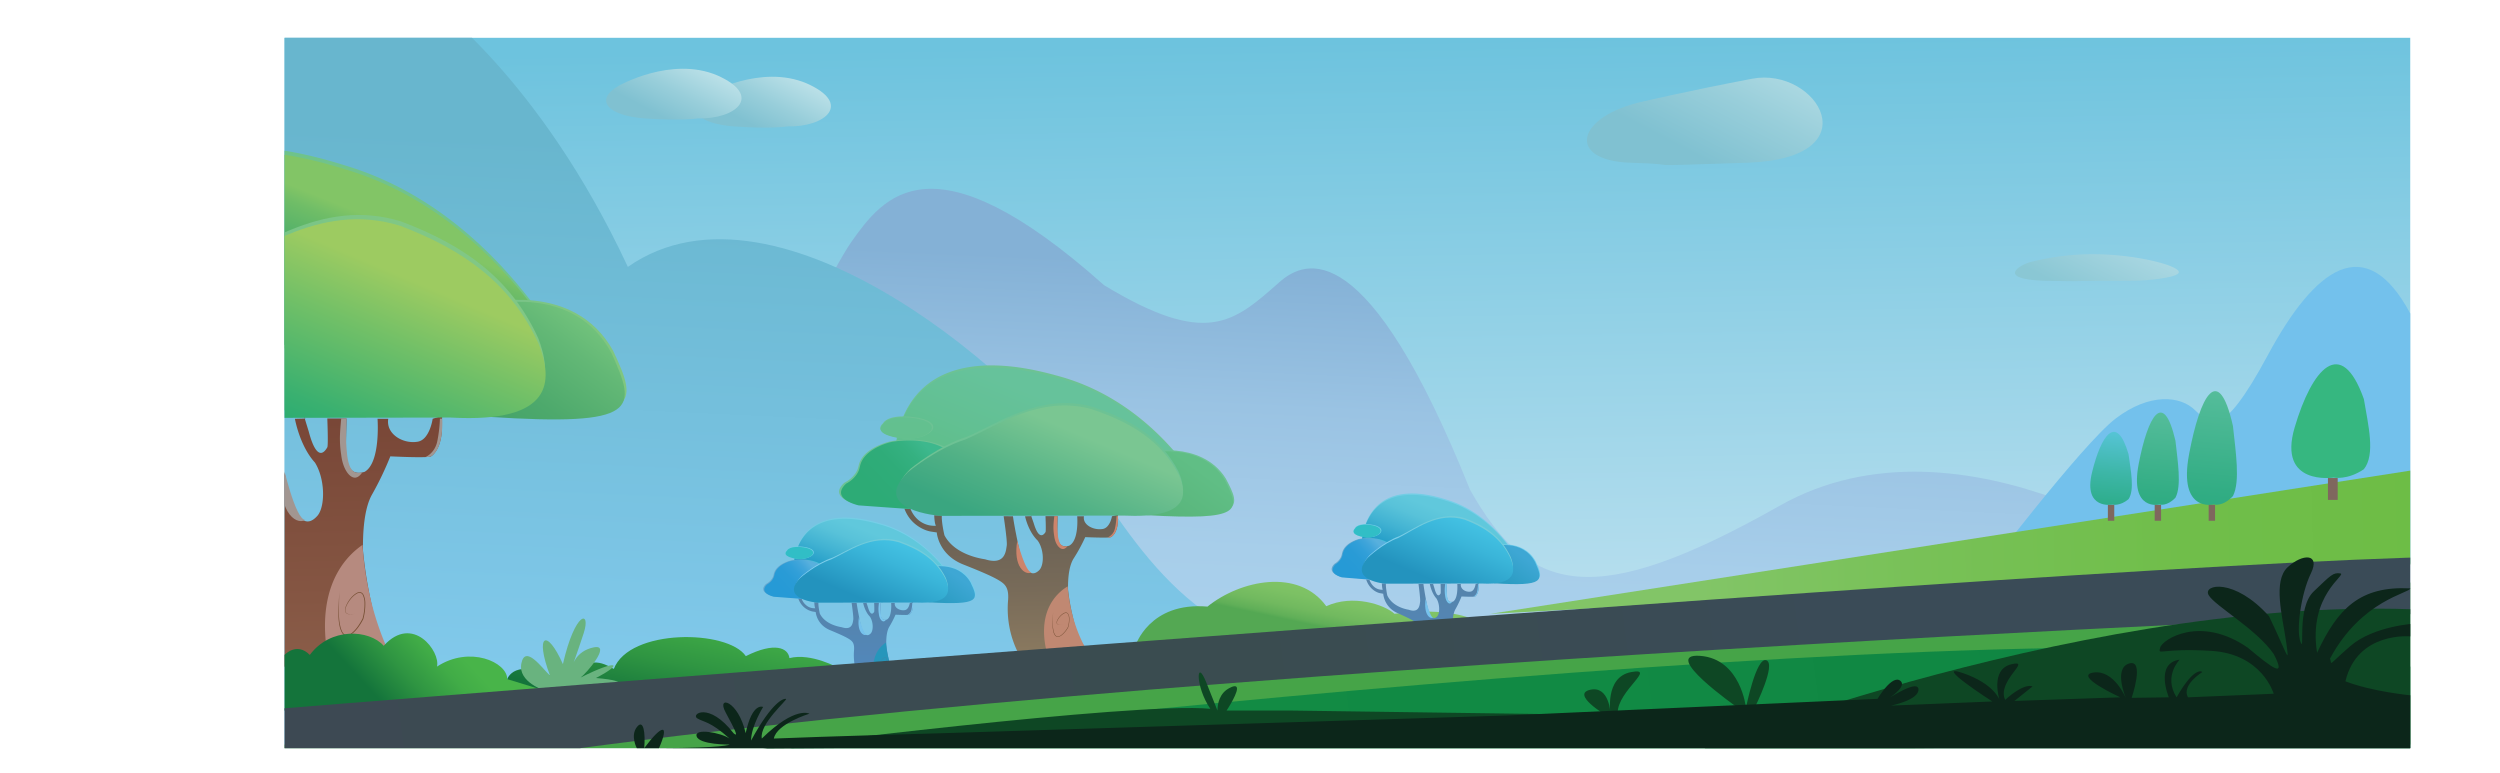 <svg id="Layer_1" data-name="Layer 1" xmlns="http://www.w3.org/2000/svg" xmlns:xlink="http://www.w3.org/1999/xlink" viewBox="0 0 3167.24 978.91"><defs><style>.cls-1{fill:none;}.cls-2{clip-path:url(#clip-path);}.cls-3{fill:url(#linear-gradient);}.cls-4{fill:url(#linear-gradient-2);}.cls-5{fill:#73c1ec;}.cls-6{fill:url(#linear-gradient-3);}.cls-7{fill:url(#linear-gradient-4);}.cls-8{fill:#c08872;}.cls-9{fill:#cd846b;}.cls-10{fill:#754e33;}.cls-11{fill:#6dc294;}.cls-12{fill:url(#linear-gradient-5);}.cls-13{fill:url(#linear-gradient-6);}.cls-14{fill:url(#linear-gradient-7);}.cls-15{fill:url(#linear-gradient-8);}.cls-16{fill:url(#linear-gradient-9);}.cls-17{fill:url(#linear-gradient-10);}.cls-18{fill:url(#linear-gradient-11);}.cls-19{fill:#b68a7f;}.cls-20{fill:#a29691;}.cls-21{fill:url(#linear-gradient-12);}.cls-22{fill:url(#linear-gradient-13);}.cls-23{fill:url(#linear-gradient-14);}.cls-24{fill:url(#linear-gradient-15);}.cls-25{fill:url(#linear-gradient-16);}.cls-26{fill:url(#linear-gradient-17);}.cls-27{fill:url(#linear-gradient-18);}.cls-28{fill:url(#linear-gradient-19);}.cls-29{fill:url(#linear-gradient-20);}.cls-30{fill:url(#linear-gradient-21);}.cls-31{fill:#2696bb;}.cls-32{fill:#76c2ec;}.cls-33{fill:#5d6e93;}.cls-34{fill:url(#linear-gradient-22);}.cls-35{fill:url(#linear-gradient-23);}.cls-36{fill:url(#linear-gradient-24);}.cls-37{fill:url(#linear-gradient-25);}.cls-38{fill:url(#linear-gradient-26);}.cls-39{fill:url(#linear-gradient-27);}.cls-40{fill:#71cde7;}.cls-41{fill:#31bec6;}.cls-42{fill:url(#linear-gradient-28);}.cls-43{fill:url(#linear-gradient-29);}.cls-44{fill:#7ac6ee;}.cls-45{fill:url(#linear-gradient-30);}.cls-46{fill:url(#linear-gradient-31);}.cls-47{fill:url(#linear-gradient-32);}.cls-48{fill:url(#linear-gradient-33);}.cls-49{fill:url(#linear-gradient-34);}.cls-50{fill:url(#linear-gradient-35);}.cls-51{fill:url(#linear-gradient-36);}.cls-52{fill:url(#linear-gradient-37);}.cls-53{fill:url(#linear-gradient-38);}.cls-54{fill:url(#linear-gradient-39);}.cls-55{fill:url(#linear-gradient-40);}.cls-56{fill:#46a448;}.cls-57{fill:#69b37f;}.cls-58{fill:url(#linear-gradient-41);}.cls-59{fill:url(#linear-gradient-42);}.cls-60{fill:#0e4724;}.cls-61{fill:#0c261a;}.cls-62{fill:#36b780;}.cls-63{fill:url(#linear-gradient-43);}.cls-64{fill:url(#linear-gradient-44);}.cls-65{fill:url(#linear-gradient-45);}.cls-66{fill:#7f675e;}.cls-67{fill:url(#linear-gradient-46);}.cls-68{fill:url(#linear-gradient-47);}.cls-69{fill:url(#linear-gradient-48);}.cls-70{fill:url(#linear-gradient-49);}</style><clipPath id="clip-path" transform="translate(360.52 47.86)"><rect class="cls-1" width="2693" height="900"/></clipPath><linearGradient id="linear-gradient" x1="1704.94" y1="1125" x2="1670.14" y2="-977.44" gradientUnits="userSpaceOnUse"><stop offset="0.03" stop-color="#cde5f0"/><stop offset="0.09" stop-color="#c9e5f2"/><stop offset="0.51" stop-color="#6dc3de"/></linearGradient><linearGradient id="linear-gradient-2" x1="1425.98" y1="849.93" x2="1481.47" y2="-348.05" gradientUnits="userSpaceOnUse"><stop offset="0.02" stop-color="#acd2ed"/><stop offset="0.16" stop-color="#a7ceea"/><stop offset="0.31" stop-color="#9ac3e3"/><stop offset="0.46" stop-color="#84b1d6"/></linearGradient><linearGradient id="linear-gradient-3" x1="682.69" y1="869.96" x2="755.73" y2="-706.91" gradientUnits="userSpaceOnUse"><stop offset="0.03" stop-color="#81c9eb"/><stop offset="0.46" stop-color="#68b6ce"/></linearGradient><linearGradient id="linear-gradient-4" x1="924.54" y1="804.48" x2="919.56" y2="549.21" gradientUnits="userSpaceOnUse"><stop offset="0" stop-color="#8f7d61"/><stop offset="0.41" stop-color="#786b59"/><stop offset="0.76" stop-color="#696054"/></linearGradient><linearGradient id="linear-gradient-5" x1="912.77" y1="634.09" x2="1054.54" y2="285.22" gradientUnits="userSpaceOnUse"><stop offset="0.22" stop-color="#60bf8d"/><stop offset="0.31" stop-color="#62c093"/><stop offset="0.49" stop-color="#66c29b"/></linearGradient><linearGradient id="linear-gradient-6" x1="1198.38" y1="488.67" x2="1061.4" y2="676.78" gradientUnits="userSpaceOnUse"><stop offset="0.3" stop-color="#60be85"/><stop offset="0.67" stop-color="#57b379"/></linearGradient><linearGradient id="linear-gradient-7" x1="729.65" y1="605.92" x2="829.49" y2="511.36" gradientUnits="userSpaceOnUse"><stop offset="0.23" stop-color="#2dab76"/><stop offset="0.54" stop-color="#2fac79"/><stop offset="0.74" stop-color="#35b181"/><stop offset="0.88" stop-color="#3db88d"/></linearGradient><linearGradient id="linear-gradient-8" x1="788.66" y1="548.47" x2="785.96" y2="409.82" gradientUnits="userSpaceOnUse"><stop offset="0.18" stop-color="#64c08d"/><stop offset="0.6" stop-color="#62c091"/></linearGradient><linearGradient id="linear-gradient-9" x1="925.42" y1="649.97" x2="1021.8" y2="422.62" gradientUnits="userSpaceOnUse"><stop offset="0.09" stop-color="#3aa680"/><stop offset="0.33" stop-color="#51b186"/><stop offset="0.68" stop-color="#7ac692"/></linearGradient><linearGradient id="linear-gradient-10" x1="1271.74" y1="846.76" x2="1361.28" y2="428.68" gradientUnits="userSpaceOnUse"><stop offset="0.25" stop-color="#54a853"/><stop offset="0.26" stop-color="#60af58"/><stop offset="0.29" stop-color="#71b95f"/><stop offset="0.33" stop-color="#7cc164"/><stop offset="0.38" stop-color="#83c567"/><stop offset="0.51" stop-color="#85c668"/></linearGradient><linearGradient id="linear-gradient-11" x1="-7.6" y1="839.23" x2="-16.55" y2="380.85" gradientUnits="userSpaceOnUse"><stop offset="0" stop-color="#8d614c"/><stop offset="0.28" stop-color="#855643"/><stop offset="0.77" stop-color="#794737"/></linearGradient><linearGradient id="linear-gradient-12" x1="-246.96" y1="266.52" x2="341.95" y2="266.52" gradientUnits="userSpaceOnUse"><stop offset="0.23" stop-color="#6ac188"/><stop offset="0.48" stop-color="#6fc38b"/><stop offset="0.52" stop-color="#71c38c"/></linearGradient><linearGradient id="linear-gradient-13" x1="-30.97" y1="515.63" x2="209.77" y2="-76.75" gradientUnits="userSpaceOnUse"><stop offset="0.21" stop-color="#1d9b6d"/><stop offset="0.26" stop-color="#229d6d"/><stop offset="0.32" stop-color="#32a46c"/><stop offset="0.39" stop-color="#4cae6a"/><stop offset="0.47" stop-color="#6fbd67"/><stop offset="0.5" stop-color="#82c566"/></linearGradient><linearGradient id="linear-gradient-14" x1="239.4" y1="405.27" x2="433.24" y2="405.27" gradientUnits="userSpaceOnUse"><stop offset="0.24" stop-color="#78c48a"/><stop offset="0.3" stop-color="#7ac488"/><stop offset="0.68" stop-color="#80c680"/></linearGradient><linearGradient id="linear-gradient-15" x1="432.09" y1="278.23" x2="199.04" y2="598.27" gradientUnits="userSpaceOnUse"><stop offset="0.25" stop-color="#70c17b"/><stop offset="0.34" stop-color="#63b876"/><stop offset="0.54" stop-color="#4da96c"/><stop offset="0.67" stop-color="#45a369"/></linearGradient><linearGradient id="linear-gradient-16" x1="-319.84" y1="474.87" x2="-155.1" y2="318.84" gradientUnits="userSpaceOnUse"><stop offset="0.24" stop-color="#41b071"/><stop offset="0.64" stop-color="#44b271"/><stop offset="0.88" stop-color="#4cb770"/></linearGradient><linearGradient id="linear-gradient-17" x1="-223.69" y1="378.65" x2="-228.56" y2="129.16" xlink:href="#linear-gradient-8"/><linearGradient id="linear-gradient-18" x1="-240.29" y1="348.38" x2="329.7" y2="348.38" gradientUnits="userSpaceOnUse"><stop offset="0.09" stop-color="#6fc288"/><stop offset="0.69" stop-color="#81c785"/></linearGradient><linearGradient id="linear-gradient-19" x1="-8.6" y1="549.29" x2="155.35" y2="162.54" gradientUnits="userSpaceOnUse"><stop offset="0.09" stop-color="#22aa73"/><stop offset="0.23" stop-color="#39b070"/><stop offset="0.5" stop-color="#72c067"/><stop offset="0.69" stop-color="#9dcb61"/></linearGradient><linearGradient id="linear-gradient-20" x1="463.97" y1="943.36" x2="564.54" y2="454.73" gradientUnits="userSpaceOnUse"><stop offset="0.19" stop-color="#14743b"/><stop offset="0.31" stop-color="#2f9542"/><stop offset="0.42" stop-color="#41ac47"/><stop offset="0.49" stop-color="#48b449"/></linearGradient><linearGradient id="linear-gradient-21" x1="1443.97" y1="810.51" x2="1441" y2="658.03" gradientUnits="userSpaceOnUse"><stop offset="0" stop-color="#5089c2"/><stop offset="0.23" stop-color="#5287ba"/><stop offset="0.76" stop-color="#5584ab"/></linearGradient><linearGradient id="linear-gradient-22" x1="1364.34" y1="619.99" x2="1560.26" y2="619.99" gradientUnits="userSpaceOnUse"><stop offset="0.18" stop-color="#72cde3"/><stop offset="0.7" stop-color="#76cfe9"/></linearGradient><linearGradient id="linear-gradient-23" x1="1436.2" y1="702.86" x2="1516.28" y2="505.8" gradientUnits="userSpaceOnUse"><stop offset="0.19" stop-color="#229cc7"/><stop offset="0.31" stop-color="#41b2d2"/><stop offset="0.42" stop-color="#58c2d9"/><stop offset="0.5" stop-color="#60c8dc"/></linearGradient><linearGradient id="linear-gradient-24" x1="1526.14" y1="666.15" x2="1590.63" y2="666.15" gradientUnits="userSpaceOnUse"><stop offset="0.22" stop-color="#75cde9"/><stop offset="0.73" stop-color="#6dcdec"/></linearGradient><linearGradient id="linear-gradient-25" x1="1590.24" y1="623.89" x2="1512.72" y2="730.36" gradientUnits="userSpaceOnUse"><stop offset="0.3" stop-color="#3ea7d4"/><stop offset="0.67" stop-color="#2699be"/></linearGradient><linearGradient id="linear-gradient-26" x1="1326.57" y1="659.63" x2="1402.86" y2="659.63" gradientUnits="userSpaceOnUse"><stop offset="0.27" stop-color="#64a7cf"/><stop offset="0.52" stop-color="#61a9d0"/><stop offset="0.68" stop-color="#59b0d3"/><stop offset="0.82" stop-color="#4abcd8"/><stop offset="0.83" stop-color="#48bed9"/></linearGradient><linearGradient id="linear-gradient-27" x1="1340.1" y1="689.3" x2="1394.91" y2="637.4" gradientUnits="userSpaceOnUse"><stop offset="0.23" stop-color="#269ad6"/><stop offset="0.47" stop-color="#299bd6"/><stop offset="0.62" stop-color="#319fd8"/><stop offset="0.75" stop-color="#40a5da"/><stop offset="0.87" stop-color="#55afdd"/><stop offset="0.88" stop-color="#58b0dd"/></linearGradient><linearGradient id="linear-gradient-28" x1="1366.57" y1="647.22" x2="1556.18" y2="647.22" gradientUnits="userSpaceOnUse"><stop offset="0.11" stop-color="#82cff2"/><stop offset="0.2" stop-color="#7cceea"/><stop offset="0.44" stop-color="#6fcbdb"/><stop offset="0.68" stop-color="#72ccdb"/></linearGradient><linearGradient id="linear-gradient-29" x1="1443.64" y1="714.06" x2="1546.43" y2="471.58" gradientUnits="userSpaceOnUse"><stop offset="0.11" stop-color="#2393be"/><stop offset="0.33" stop-color="#3ab5d9"/><stop offset="0.46" stop-color="#45c4e5"/><stop offset="0.53" stop-color="#53c5ce"/><stop offset="0.68" stop-color="#78c695"/><stop offset="0.68" stop-color="#7ac692"/></linearGradient><linearGradient id="linear-gradient-30" x1="725.84" y1="828.07" x2="723.03" y2="683.81" xlink:href="#linear-gradient-21"/><linearGradient id="linear-gradient-31" x1="644.91" y1="648.03" x2="844.45" y2="648.03" xlink:href="#linear-gradient-22"/><linearGradient id="linear-gradient-32" x1="718.9" y1="729.43" x2="797.16" y2="536.86" xlink:href="#linear-gradient-23"/><linearGradient id="linear-gradient-33" x1="809.71" y1="691.62" x2="875.38" y2="691.62" xlink:href="#linear-gradient-24"/><linearGradient id="linear-gradient-34" x1="873.68" y1="650.42" x2="798.01" y2="754.35" xlink:href="#linear-gradient-25"/><linearGradient id="linear-gradient-35" x1="606.44" y1="685.47" x2="684.14" y2="685.47" xlink:href="#linear-gradient-26"/><linearGradient id="linear-gradient-36" x1="620.71" y1="714.82" x2="675.2" y2="663.21" xlink:href="#linear-gradient-27"/><linearGradient id="linear-gradient-37" x1="647.17" y1="673.75" x2="840.3" y2="673.75" xlink:href="#linear-gradient-28"/><linearGradient id="linear-gradient-38" x1="726" y1="739.09" x2="826.33" y2="502.41" xlink:href="#linear-gradient-29"/><linearGradient id="linear-gradient-39" x1="78.92" y1="888.59" x2="326.07" y2="659.55" gradientUnits="userSpaceOnUse"><stop offset="0.19" stop-color="#14743b"/><stop offset="0.33" stop-color="#2f9542"/><stop offset="0.45" stop-color="#41ac47"/><stop offset="0.53" stop-color="#48b449"/></linearGradient><linearGradient id="linear-gradient-40" x1="3126.47" y1="669.61" x2="1252.73" y2="716.91" gradientUnits="userSpaceOnUse"><stop offset="0.02" stop-color="#6dbd45"/><stop offset="0.19" stop-color="#70be4a"/><stop offset="0.37" stop-color="#78c157"/><stop offset="0.52" stop-color="#82c567"/></linearGradient><linearGradient id="linear-gradient-41" x1="-161.07" y1="990.19" x2="2531.88" y2="631.57" gradientUnits="userSpaceOnUse"><stop offset="0" stop-color="#cde5f0"/><stop offset="0" stop-color="#c6e4f1"/><stop offset="0.01" stop-color="#b7d4e0"/><stop offset="0.02" stop-color="#92a9b4"/><stop offset="0.04" stop-color="#55646f"/><stop offset="0.04" stop-color="#3d4953"/><stop offset="0.51" stop-color="#3a4c50"/><stop offset="0.79" stop-color="#3a4b57"/></linearGradient><linearGradient id="linear-gradient-42" x1="538.06" y1="1057.21" x2="2689.54" y2="770.7" gradientUnits="userSpaceOnUse"><stop offset="0" stop-color="#cde5f0"/><stop offset="0" stop-color="#c6e4f1"/><stop offset="0" stop-color="#b5dce1"/><stop offset="0" stop-color="#89c6b7"/><stop offset="0" stop-color="#43a474"/><stop offset="0" stop-color="#138c45"/><stop offset="0.51" stop-color="#118a44"/><stop offset="0.8" stop-color="#108743"/></linearGradient><linearGradient id="linear-gradient-43" x1="2434.5" y1="634.48" x2="2462.08" y2="324.84" gradientUnits="userSpaceOnUse"><stop offset="0" stop-color="#cde5f0"/><stop offset="0" stop-color="#c6e4f1"/><stop offset="0" stop-color="#b7d4e0"/><stop offset="0" stop-color="#92a9b4"/><stop offset="0" stop-color="#55656f"/><stop offset="0" stop-color="#3d4a53"/><stop offset="0" stop-color="#39595a"/><stop offset="0" stop-color="#30806b"/><stop offset="0" stop-color="#26a87c"/><stop offset="0.2" stop-color="#32ad84"/><stop offset="0.56" stop-color="#51bb98"/><stop offset="0.68" stop-color="#5dc0a0"/><stop offset="0.78" stop-color="#5cbe9f"/><stop offset="0.82" stop-color="#5ab79b"/><stop offset="0.85" stop-color="#57ac93"/><stop offset="0.87" stop-color="#529b89"/><stop offset="0.88" stop-color="#4b857b"/><stop offset="0.9" stop-color="#436a6a"/><stop offset="0.91" stop-color="#3a4b57"/></linearGradient><linearGradient id="linear-gradient-44" x1="2367.38" y1="626.47" x2="2389.77" y2="375.03" xlink:href="#linear-gradient-43"/><linearGradient id="linear-gradient-45" x1="2309.28" y1="619.37" x2="2327.03" y2="420.13" gradientUnits="userSpaceOnUse"><stop offset="0" stop-color="#cde5f0"/><stop offset="0" stop-color="#c6e4f1"/><stop offset="0" stop-color="#b7d4e0"/><stop offset="0" stop-color="#92a9b4"/><stop offset="0" stop-color="#55656f"/><stop offset="0" stop-color="#3d4a53"/><stop offset="0" stop-color="#39595a"/><stop offset="0" stop-color="#30806b"/><stop offset="0" stop-color="#26a87c"/><stop offset="0.12" stop-color="#2cac88"/><stop offset="0.34" stop-color="#3db6a7"/><stop offset="0.62" stop-color="#58c5d9"/><stop offset="0.67" stop-color="#5dc8e1"/><stop offset="0.77" stop-color="#5dc6df"/><stop offset="0.81" stop-color="#5bc0d8"/><stop offset="0.84" stop-color="#58b5cd"/><stop offset="0.86" stop-color="#54a6bc"/><stop offset="0.88" stop-color="#4e92a6"/><stop offset="0.89" stop-color="#477a8a"/><stop offset="0.91" stop-color="#3f5d6b"/><stop offset="0.91" stop-color="#3a4b57"/></linearGradient><linearGradient id="linear-gradient-46" x1="587.41" y1="124.65" x2="686.17" y2="-63.43" gradientUnits="userSpaceOnUse"><stop offset="0.07" stop-color="#80c1d1"/><stop offset="0.24" stop-color="#98ceda"/><stop offset="0.54" stop-color="#cbe9ee"/></linearGradient><linearGradient id="linear-gradient-47" x1="474.16" y1="114.5" x2="572.92" y2="-73.58" xlink:href="#linear-gradient-46"/><linearGradient id="linear-gradient-48" x1="1768.93" y1="178.03" x2="1999.83" y2="-261.68" xlink:href="#linear-gradient-46"/><linearGradient id="linear-gradient-49" x1="2277.89" y1="331.63" x2="2385.37" y2="126.94" gradientUnits="userSpaceOnUse"><stop offset="0.01" stop-color="#8ac7d4"/><stop offset="0.7" stop-color="#c3e4ed"/><stop offset="0.87" stop-color="#d1ecf4"/></linearGradient></defs><g class="cls-2"><rect class="cls-3" x="323.59" width="2741.65" height="978.91"/><path class="cls-4" d="M441.73,804.34S676.94,316.88,717.84,258.93s102.27-139.76,320.43,54.54c129.53,78.41,163.62,47.73,221.57-3.41,34.09-30.67,112.49-60.39,242,262.48,75,133,156.8,153.4,392,20.46s526.54,82.66,526.54,82.66Z" transform="translate(360.52 47.86)"/><path class="cls-5" d="M2147.84,685S2277.37,514.59,2320,482.21s81.81-29,100.56-10.23c18.75,17,32.38,40.91,92-69.88S2636.51,243.59,2693,349.27v317Z" transform="translate(360.52 47.86)"/><path class="cls-6" d="M182.66-47.86S322.42,48.89,434.91,290.26C625.8,156.67,949.64,439.6,1024.63,562.32c78.41,119.3,167,245.43,385.2,218.16L0,895.42V0Z" transform="translate(360.52 47.86)"/><path class="cls-7" d="M1022.92,788.27c.22-.56-1.53-1.46-3-3.59a13.27,13.27,0,0,1-2-4.87c-1.31-5.12-6.4-11.32-8.08-13.6-5.33-7.27-7.85-18.17-12-36.25a267.94,267.94,0,0,1-5.26-31.08c-.31-18,2.17-31.63,7.27-39.47a214,214,0,0,0,14.56-26.78s30,1.37,32.53,0,9.84-7.83,8.56-24.56l.43-4-7.71,2.16s-2.37,15-12.23,16.16c-11.77,1.63-25.22-5.6-23.25-16.16h-8.55s2.63,30.8-10.31,37.31c-9.64,2.56-15.34-1.49-14.91-19.52l.44-18L964,606s.88,19.17,0,20.33-7.67,13-14.91-11.39c-6.14-17.2-2.63-8.91-2.63-8.91l-8.33.19s3.72,18.95,16,30.8c8.12,11.39,8.34,30.45,2.2,37.2-6.58,6.74-17.76,10.46-26.32-29.53-5.7-26.49-7.23-38.47-7.23-38.47L911,606.08s4.82,31.63,3.94,37.21c-1.09,6.28-1.53,25.57-27.41,17.43-13.43-2-40.33-9.08-51.53-30.45-4.17-18.13-3.29-25.1-3.29-25.1l-9.64-.25s.21,10.48,2.19,13.27A31,31,0,0,1,808,614.4c-9.93-5.49-13.94-14.79-15-17.55l-7.73-.32a46.09,46.09,0,0,0,7.8,13.68c7.63,9.15,18.24,14.2,26,15.41,1.55.25,7.69,1.07,7.66,1.33,0,.07-.43.07-.43.07s2,27.43,32.89,40c27.63,10.92,39.69,16.5,46.71,20.92s11.84,9.06,10.75,24.17a125.41,125.41,0,0,0,2,36.15,122.28,122.28,0,0,0,15.13,38.93c23.74.79,39,.87,48.77.77,19.6-.19,30.77-1.21,36.64.23C1019.18,788.18,1022.63,789,1022.92,788.27Z" transform="translate(360.52 47.86)"/><path class="cls-8" d="M992.11,695a60.73,60.73,0,0,0-18.61,17.44c-21,30.44-6.71,70.46-5.09,74.81l55.41,1.06a179.5,179.5,0,0,1-10.66-17.83C998.61,742.52,993.66,715.26,992.11,695Z" transform="translate(360.52 47.86)"/><path class="cls-9" d="M928.24,637.37s10.27,40.3,18.32,40C938.23,681.5,922.69,670.32,928.24,637.37Z" transform="translate(360.52 47.86)"/><path class="cls-10" d="M985.7,743.44a16.3,16.3,0,0,1-3,.37,6.88,6.88,0,0,1-2.94-.46,2.74,2.74,0,0,1-1.19-.94,2.54,2.54,0,0,1-.45-1.46,6.83,6.83,0,0,1,.71-2.92,21,21,0,0,1,3.28-5,18.76,18.76,0,0,1,4.57-3.89,7,7,0,0,1,2.9-1,3.46,3.46,0,0,1,1.58.25,5,5,0,0,1,.7.42,6,6,0,0,1,.57.56,7.13,7.13,0,0,1,1.34,2.77,14.48,14.48,0,0,1,.5,3,35,35,0,0,1-1.5,11.86v0l0,0a33.32,33.32,0,0,1-8.32,10,11.89,11.89,0,0,1-2.9,1.61,5.09,5.09,0,0,1-3.36.16,5.24,5.24,0,0,1-2.54-2.21,12.29,12.29,0,0,1-1.37-3A37.7,37.7,0,0,1,973,740.7l.59-12.93-.25,12.94a37.49,37.49,0,0,0,1.49,12.71,12.83,12.83,0,0,0,1.34,2.85,4.61,4.61,0,0,0,2.25,2,4.49,4.49,0,0,0,3-.18,10.87,10.87,0,0,0,2.73-1.54,33.17,33.17,0,0,0,8.11-9.8l0,.07a34.32,34.32,0,0,0,1.54-11.63,14.57,14.57,0,0,0-.47-2.87,6.8,6.8,0,0,0-1.21-2.56,2.72,2.72,0,0,0-2.38-1.05,6.53,6.53,0,0,0-2.69.89,18.23,18.23,0,0,0-4.5,3.72,21.8,21.8,0,0,0-3.31,4.87,6.71,6.71,0,0,0-.75,2.79,2.38,2.38,0,0,0,1.46,2.26,7,7,0,0,0,2.88.52A16.4,16.4,0,0,0,985.7,743.44Z" transform="translate(360.52 47.86)"/><path class="cls-11" d="M774.13,516.29c2.38-17.38,8.66-43.63,27.55-65.06,51-57.92,148.74-31,180-22.32,77.17,21.36,127.19,72.55,151.69,102.35l12.15,9.56a1001.64,1001.64,0,0,1-193.92,16.33,1002.4,1002.4,0,0,1-168.75-16.61Z" transform="translate(360.52 47.86)"/><path class="cls-12" d="M774.81,515.32c2.37-16.73,8.58-42,27.27-62.63,50.49-55.76,147.18-29.81,178.11-21.49,76.36,20.56,125.85,69.85,150.1,98.53l12,9.21a1019.27,1019.27,0,0,1-191.89,15.72,1018.57,1018.57,0,0,1-167-16Z" transform="translate(360.52 47.86)"/><path class="cls-11" d="M1090.31,525s70.66-16.23,102,33.2c20.4,38.37,24,50.81-102,43.85C1069,540.67,1090.31,525,1090.31,525Z" transform="translate(360.52 47.86)"/><path class="cls-13" d="M1092.14,526.48s68.63-16.5,99.06,33.75c19.81,39,23.35,51.65-99.06,44.57C1071.45,542.36,1092.14,526.48,1092.14,526.48Z" transform="translate(360.52 47.86)"/><path class="cls-11" d="M789.57,595.5c-2.13,0-63.9-4.34-63.9-4.34s-38.35-8-16.34-27.54a36.68,36.68,0,0,0,13.92-11.87c4.39-6.41,3.21-9.55,6-15.45,8.86-18.68,38.58-25,38.58-25h0s40.3-8.24,70.29,7.94c3.34,1.8,5,2.78,6.26,4.46,13.87,18.31-29.26,71.85-29.26,71.85Z" transform="translate(360.52 47.86)"/><path class="cls-14" d="M789.05,596.76c-2.06,0-61.72-4.36-61.72-4.36s-37-8-15.78-27.63A35.76,35.76,0,0,0,725,552.87c4.23-6.43,3.1-9.58,5.8-15.5,8.56-18.74,37.26-25.12,37.26-25.12h0S807,504,836,520.21c3.23,1.81,4.82,2.79,6,4.47,13.4,18.37-28.26,72.08-28.26,72.08Z" transform="translate(360.52 47.86)"/><path class="cls-11" d="M758.23,488.36s5.84-13.67,46-6.72c37.23,8.49,8.76,30.1-23,25.47S752.92,493.12,758.23,488.36Z" transform="translate(360.52 47.86)"/><path class="cls-15" d="M758.45,489.25S764.11,476,803,482.71c36.08,8.25,8.49,29.25-22.29,24.75S753.31,493.87,758.45,489.25Z" transform="translate(360.52 47.86)"/><path class="cls-11" d="M792.87,546.08s35.16-29.29,72-40.77c40.26-17.23,93.56-55.7,158.2-37.9,49.9,16.65,87.32,39.62,109.43,82.11,10.78,24.69,12.48,54.55-69.74,50.53l-229.07.37S744.11,593.74,792.87,546.08Z" transform="translate(360.52 47.86)"/><path class="cls-16" d="M789.52,550.47S825.08,520.7,862.36,509c40.73-17.51,94.65-56.62,160-38.52,50.47,16.92,88.33,40.27,110.7,83.47,10.9,25.1,12.62,55.46-70.55,51.37l-231.74.37S740.19,598.92,789.52,550.47Z" transform="translate(360.52 47.86)"/><path class="cls-9" d="M1055.88,606.67s1.1,17.38-6.61,24.13c-2.3,2.36-4.13,2.3-6.87,2.36a16,16,0,0,0,9.58-11.51,87.21,87.21,0,0,0,2-15.53h1.9Z" transform="translate(360.52 47.86)"/><path class="cls-9" d="M979.36,606c-.3,3-.45,13.64-.33,15.7.53,9,1.13,19.32,6.66,22a7.15,7.15,0,0,0,4.15.55l2.1-.24c-2.58,3.36-4.88,3.65-5.62,3.69-4.57.22-9.93-6.07-11.23-16.21a65,65,0,0,1-.92-14.57c.21-4.05,1-10.9,1-10.9h4.22Z" transform="translate(360.52 47.86)"/><path class="cls-17" d="M1077.94,770.28s17.61-56,91.28-49.64c41.63-33.63,115.29-49.06,150.52-.51,33.63-15.5,73.66-2,86.47,9.65,67.26-9.14,99.28,6.87,99.28,6.87Z" transform="translate(360.52 47.86)"/><path class="cls-18" d="M147.55,810.54c.35-1-2.42-2.62-4.79-6.47a26,26,0,0,1-3.18-8.76c-2.09-9.22-10.16-20.38-12.82-24.5-8.45-13.08-12.44-32.71-19.06-65.28a543.18,543.18,0,0,1-8.34-55.95c-.48-32.48,3.44-57,11.54-71.09A405.92,405.92,0,0,0,134,530.28s47.51,2.45,51.58,0,15.61-14.11,13.58-44.23l.68-7.24-12.22,3.88s-3.76,27-19.41,29.11c-18.66,2.93-40-10.08-36.85-29.11H117.77s4.18,55.48-16.34,67.2c-15.3,4.6-24.34-2.68-23.64-35.16l.69-32.48-24.34,0s1.39,34.53,0,36.62S42,542.35,30.5,498.4c-9.74-31-4.18-16-4.18-16l-13.21.34S19,516.82,38.49,538.17c12.87,20.51,13.22,54.83,3.48,67C31.54,617.28,13.8,624,.24,552c-9-47.72-11.47-69.29-11.47-69.29L-30,482.45s7.65,57,6.26,67c-1.74,11.3-2.43,46-43.46,31.39-21.3-3.56-64-16.36-81.72-54.83-6.61-32.65-5.22-45.21-5.22-45.21l-15.29-.45s.34,18.87,3.47,23.89a44.23,44.23,0,0,1-27.29-6.81c-15.75-9.89-22.11-26.63-23.82-31.6l-12.27-.58A85.93,85.93,0,0,0-217,489.89c12.09,16.48,28.92,25.57,41.27,27.77,2.46.43,12.19,1.92,12.15,2.38,0,.13-.68.13-.68.13s3.13,49.39,52.16,72c43.81,19.68,62.94,29.72,74.06,37.68s18.78,16.32,17,43.53a255.88,255.88,0,0,0,3.13,65.09,238.87,238.87,0,0,0,24,70.11C43.8,810,68,810.12,83.49,810c31.09-.34,48.79-2.18,58.09.42C141.63,810.38,147.09,811.9,147.55,810.54Z" transform="translate(360.52 47.86)"/><path class="cls-19" d="M98.7,642.5a102.35,102.35,0,0,0-29.52,31.4C35.9,728.71,58.54,800.79,61.12,808.62L149,810.53a335.17,335.17,0,0,1-16.9-32.12C109,728.16,101.16,679.07,98.7,642.5Z" transform="translate(360.52 47.86)"/><path class="cls-20" d="M-2.58,538.8s16.28,72.58,29.05,72.05C13.26,618.27-11.38,598.14-2.58,538.8Z" transform="translate(360.52 47.86)"/><path class="cls-10" d="M88.53,729.81a21.69,21.69,0,0,1-5.07.66,8.63,8.63,0,0,1-4.95-1.23,5,5,0,0,1-1.92-4.65,16.2,16.2,0,0,1,1.31-5,37.83,37.83,0,0,1,5.24-8.85,29.62,29.62,0,0,1,7.56-7,8.51,8.51,0,0,1,5.13-1.42,4.72,4.72,0,0,1,1.36.4,9.19,9.19,0,0,1,1.18.77c.3.34.65.65.92,1s.51.74.72,1.14a24.87,24.87,0,0,1,2.26,10.13,72.4,72.4,0,0,1-2.42,20.41l0,.06,0,0A75.84,75.84,0,0,1,94,746a43.91,43.91,0,0,1-7.65,8.47,16.66,16.66,0,0,1-5,2.92,7.65,7.65,0,0,1-3,.42,5.7,5.7,0,0,1-2.87-1,11.57,11.57,0,0,1-3.56-4.64A29.88,29.88,0,0,1,70,746.75a65.94,65.94,0,0,1-1.63-11.24,99.61,99.61,0,0,1-.06-11.33l.94-22.58-.35,22.6a95.93,95.93,0,0,0,.22,11.25,64.17,64.17,0,0,0,1.77,11.07,30.73,30.73,0,0,0,1.85,5.24A10.59,10.59,0,0,0,76,756a4.67,4.67,0,0,0,2.38.85,6.93,6.93,0,0,0,2.57-.39,15.4,15.4,0,0,0,4.68-2.77,42.48,42.48,0,0,0,7.41-8.29,81.75,81.75,0,0,0,5.75-9.62l0,.12a71.13,71.13,0,0,0,2.48-20.09,24,24,0,0,0-2.09-9.71,4.85,4.85,0,0,0-3.45-2.87,7.62,7.62,0,0,0-4.57,1.23,29.07,29.07,0,0,0-7.45,6.73,39.17,39.17,0,0,0-5.3,8.63,16.09,16.09,0,0,0-1.4,4.81A4.67,4.67,0,0,0,78.66,729a8.42,8.42,0,0,0,4.8,1.32A21.68,21.68,0,0,0,88.53,729.81Z" transform="translate(360.52 47.86)"/><path class="cls-21" d="M-247,320.77c3.78-31.3,13.73-78.56,43.68-117.16,80.91-104.29,235.86-55.76,285.43-40.18,122.37,38.45,201.68,130.64,240.53,184.3L342,365A1404.9,1404.9,0,0,1,34.44,394.36a1407.28,1407.28,0,0,1-267.59-29.91Z" transform="translate(360.52 47.86)"/><path class="cls-22" d="M-245.88,319c3.75-30.14,13.6-75.63,43.24-112.79,80.06-100.4,233.38-53.68,282.43-38.69,121.09,37,199.57,125.77,238,177.43l19.06,16.57A1427.5,1427.5,0,0,1,32.59,389.86,1428.72,1428.72,0,0,1-232.2,361.07Z" transform="translate(360.52 47.86)"/><path class="cls-23" d="M254.42,336.53s112-29.23,161.71,59.79c32.35,69.09,38.12,91.5-161.71,79C220.63,364.67,254.42,336.53,254.42,336.53Z" transform="translate(360.52 47.86)"/><path class="cls-24" d="M257.32,339.12S366.15,309.41,414.4,399.9c31.41,70.23,37,93-157.08,80.26C224.51,367.72,257.32,339.12,257.32,339.12Z" transform="translate(360.52 47.86)"/><path class="cls-11" d="M-222.48,463.42c-3.38,0-101.33-7.83-101.33-7.83s-60.8-14.36-25.9-49.59a60.68,60.68,0,0,0,22.07-21.37c6.95-11.54,5.09-17.2,9.53-27.82,14.05-33.65,61.17-45.1,61.17-45.11h0S-193,296.86-145.48,326c5.31,3.25,7.92,5,9.94,8,22,33-46.41,129.4-46.41,129.4Z" transform="translate(360.52 47.86)"/><path class="cls-25" d="M-223.3,465.68c-3.27,0-97.88-7.86-97.88-7.86s-58.72-14.4-25-49.74a59.6,59.6,0,0,0,21.31-21.43c6.72-11.58,4.92-17.25,9.21-27.91,13.57-33.75,59.09-45.24,59.09-45.24h0s61.72-14.9,107.66,14.33c5.12,3.26,7.64,5,9.59,8.05,21.24,33.08-44.82,129.8-44.82,129.8Z" transform="translate(360.52 47.86)"/><path class="cls-11" d="M-272.18,270.48s9.26-24.62,72.94-12.11c59,15.29,13.89,54.2-36.47,45.86S-280.6,279-272.18,270.48Z" transform="translate(360.52 47.86)"/><path class="cls-26" d="M-271.82,272.08s9-23.92,70.68-11.77c57.22,14.86,13.47,52.67-35.34,44.57S-280,280.4-271.82,272.08Z" transform="translate(360.52 47.86)"/><path class="cls-27" d="M-217.24,374.41S-161.5,321.68-103,301c63.84-31,148.36-100.3,250.86-68.24,79.12,30,138.46,71.34,173.53,147.86,17.08,44.46,19.78,98.23-110.59,91l-363.25.66S-294.57,460.24-217.24,374.41Z" transform="translate(360.52 47.86)"/><path class="cls-28" d="M-222.56,382.32s56.39-53.61,115.51-74.63c64.58-31.54,150.08-102,253.77-69.38,80.05,30.48,140.08,72.53,175.55,150.32,17.28,45.2,20,99.86-111.88,92.5l-367.46.67S-300.79,469.57-222.56,382.32Z" transform="translate(360.52 47.86)"/><path class="cls-20" d="M199.82,483.52s1.74,31.3-10.49,43.46c-3.65,4.25-6.54,4.14-10.89,4.25,0,0,12.16-4.78,15.19-20.72a178.19,178.19,0,0,0,3.18-28h3Z" transform="translate(360.52 47.86)"/><path class="cls-20" d="M78.48,482.25c-.48,5.48-.72,24.56-.53,28.27.84,16.27,1.8,34.8,10.57,39.58a10.26,10.26,0,0,0,6.58,1l3.32-.45c-4.08,6.07-7.73,6.58-8.91,6.65-7.25.4-15.73-10.93-17.8-29.19a132.89,132.89,0,0,1-1.46-26.24c.33-7.29,1.54-19.62,1.54-19.62h6.69Z" transform="translate(360.52 47.86)"/><path class="cls-29" d="M282.12,812.53s9.21-29.15,62.91,0c41.43-24.55,49.1-25.91,72.11-12.95,19.95-51.49,144.22-50,167.24-16.2,36.82-18.41,53.7-10.3,55.23,2.52,27.62-7.12,62.91,12.82,62.91,12.82L282.12,834Z" transform="translate(360.52 47.86)"/><path class="cls-30" d="M1495.59,801c.11-.34-.81-.87-1.6-2.15a8.64,8.64,0,0,1-1-2.92c-.7-3.06-3.38-6.78-4.27-8.15-2.81-4.35-4.14-10.88-6.34-21.71a183.09,183.09,0,0,1-2.78-18.62c-.15-10.8,1.15-18.95,3.84-23.64a134.61,134.61,0,0,0,7.68-16s15.81.81,17.16,0,5.2-4.7,4.52-14.72l.22-2.41-4.06,1.3s-1.25,9-6.46,9.68c-6.2,1-13.3-3.35-12.26-9.68h-4.51s1.39,18.45-5.44,22.35c-5.09,1.53-8.09-.89-7.86-11.7l.23-10.8h-8.1s.47,11.49,0,12.19-4,7.79-7.86-6.83c-3.24-10.3-1.39-5.34-1.39-5.34l-4.4.12s2,11.35,8.45,18.45c4.28,6.82,4.39,18.24,1.15,22.28-3.47,4-9.37,6.27-13.88-17.68-3-15.88-3.81-23.05-3.81-23.05l-6.25-.08s2.54,18.95,2.08,22.29c-.58,3.76-.81,15.32-14.46,10.44-7.08-1.18-21.28-5.44-27.18-18.24-2.2-10.86-1.74-15-1.74-15l-5.09-.15s.12,6.28,1.16,8a14.77,14.77,0,0,1-9.08-2.26c-5.24-3.3-7.36-8.86-7.93-10.52l-4.08-.19a28.74,28.74,0,0,0,4.12,8.19c4,5.48,9.62,8.51,13.73,9.24a32.32,32.32,0,0,1,4,.79s-.22,0-.22,0a30.14,30.14,0,0,0,17.35,24c14.57,6.55,20.94,9.89,24.64,12.54s6.24,5.43,5.67,14.48a84.59,84.59,0,0,0,1,21.65,79.31,79.31,0,0,0,8,23.32c12.52.48,20.57.52,25.72.47,10.35-.12,16.24-.73,19.33.13C1493.62,800.92,1495.43,801.42,1495.59,801Z" transform="translate(360.52 47.86)"/><path class="cls-31" d="M1479.34,745.07a33.84,33.84,0,0,0-9.82,10.45c-11.08,18.23-3.54,42.21-2.69,44.81l29.23.64a112.5,112.5,0,0,1-5.62-10.69A129.08,129.08,0,0,1,1479.34,745.07Z" transform="translate(360.52 47.86)"/><path class="cls-32" d="M1445.64,710.57s5.42,24.15,9.67,24C1450.91,737,1442.71,730.31,1445.64,710.57Z" transform="translate(360.52 47.86)"/><path class="cls-33" d="M1476,774.11a6.87,6.87,0,0,1-1.69.22,2.89,2.89,0,0,1-1.64-.41,1.65,1.65,0,0,1-.63-1.55,5.37,5.37,0,0,1,.44-1.66,12.45,12.45,0,0,1,1.74-2.94,9.78,9.78,0,0,1,2.52-2.32,2.75,2.75,0,0,1,1.69-.46,1.89,1.89,0,0,1,1.37,1.09,8.2,8.2,0,0,1,.76,3.36,24,24,0,0,1-.8,6.79h0v0a19.14,19.14,0,0,1-4.5,6.06,5.72,5.72,0,0,1-1.66,1,2.17,2.17,0,0,1-1.93-.2,3.82,3.82,0,0,1-1.17-1.54,10.64,10.64,0,0,1-.62-1.8,27,27,0,0,1-.58-7.5l.31-7.51-.12,7.52a26.49,26.49,0,0,0,.65,7.43,8.76,8.76,0,0,0,.61,1.74,3.49,3.49,0,0,0,1.09,1.41,1.8,1.8,0,0,0,1.66.15,5.26,5.26,0,0,0,1.56-.92,19.59,19.59,0,0,0,4.37-6v0a24,24,0,0,0,.84-6.68,8.12,8.12,0,0,0-.69-3.24,1.61,1.61,0,0,0-1.17-1,2.55,2.55,0,0,0-1.53.41,9.61,9.61,0,0,0-2.47,2.25,12.75,12.75,0,0,0-1.75,2.87,5.07,5.07,0,0,0-.47,1.6,1.52,1.52,0,0,0,.56,1.47,2.8,2.8,0,0,0,1.59.44A7.33,7.33,0,0,0,1476,774.11Z" transform="translate(360.52 47.86)"/><path class="cls-34" d="M1364.34,638c1.26-10.41,4.57-26.13,14.54-39,26.91-34.69,78.46-18.54,94.95-13.36,40.71,12.79,67.09,43.46,80,61.31l6.41,5.73a466.28,466.28,0,0,1-191.32-.17Z" transform="translate(360.52 47.86)"/><path class="cls-35" d="M1364.71,637.46c1.24-10,4.52-25.16,14.38-37.52,26.63-33.4,77.64-17.86,94-12.87,40.28,12.31,66.39,41.84,79.18,59l6.34,5.52a473.81,473.81,0,0,1-189.31-.16Z" transform="translate(360.52 47.86)"/><path class="cls-36" d="M1531.14,643.28s37.27-9.72,53.8,19.89c10.76,23,12.68,30.44-53.8,26.27C1519.9,652.64,1531.14,643.28,1531.14,643.28Z" transform="translate(360.52 47.86)"/><path class="cls-37" d="M1532.11,644.15s36.2-9.89,52.25,20.21c10.45,23.37,12.32,30.94-52.25,26.71C1521.19,653.66,1532.11,644.15,1532.11,644.15Z" transform="translate(360.52 47.86)"/><path class="cls-38" d="M1372.49,685.5c-1.12,0-33.71-2.61-33.71-2.61s-20.23-4.78-8.62-16.5a20.16,20.16,0,0,0,7.35-7.11c2.31-3.83,1.69-5.72,3.17-9.25,4.67-11.19,20.35-15,20.35-15h0s21.26-4.93,37.08,4.76c1.76,1.08,2.63,1.66,3.3,2.67,7.32,11-15.44,43-15.44,43Z" transform="translate(360.52 47.86)"/><path class="cls-39" d="M1372.22,686.25c-1.09,0-32.56-2.62-32.56-2.62s-19.54-4.79-8.33-16.54a19.85,19.85,0,0,0,7.1-7.14c2.23-3.85,1.63-5.73,3.06-9.28,4.51-11.23,19.65-15,19.65-15h0s20.54-5,35.82,4.77a9.21,9.21,0,0,1,3.19,2.68c7.07,11-14.91,43.18-14.91,43.18Z" transform="translate(360.52 47.86)"/><path class="cls-40" d="M1356,621.31s3.08-8.19,24.26-4c19.64,5.09,4.62,18-12.13,15.26S1353.16,624.16,1356,621.31Z" transform="translate(360.52 47.86)"/><path class="cls-41" d="M1356.08,621.84s3-8,23.51-3.91c19,4.94,4.48,17.52-11.76,14.82S1353.36,624.61,1356.08,621.84Z" transform="translate(360.52 47.86)"/><path class="cls-42" d="M1374.23,655.89s18.55-17.55,38-24.43c21.24-10.32,49.35-33.36,83.45-22.7,26.32,10,46.07,23.74,57.73,49.19,5.68,14.79,6.58,32.68-36.79,30.27l-120.84.22S1348.51,684.44,1374.23,655.89Z" transform="translate(360.52 47.86)"/><path class="cls-43" d="M1372.46,658.52s18.76-17.84,38.43-24.83c21.48-10.49,49.93-33.92,84.42-23.08,26.63,10.14,46.6,24.13,58.4,50,5.75,15,6.66,33.22-37.22,30.78l-122.24.22S1346.44,687.54,1372.46,658.52Z" transform="translate(360.52 47.86)"/><path class="cls-44" d="M1513,692.18s.58,10.41-3.48,14.46c-1.22,1.41-2.18,1.38-3.63,1.41a9.19,9.19,0,0,0,5.06-6.89,59.68,59.68,0,0,0,1-9.3h1Z" transform="translate(360.52 47.86)"/><path class="cls-44" d="M1472.61,691.76c-.16,1.82-.24,8.17-.18,9.4.28,5.42.6,11.58,3.52,13.17a3.38,3.38,0,0,0,2.19.33l1.1-.15c-1.35,2-2.57,2.19-3,2.22-2.41.13-5.24-3.64-5.92-9.71a44.19,44.19,0,0,1-.49-8.73c.11-2.43.51-6.53.51-6.53h2.23Z" transform="translate(360.52 47.86)"/><path class="cls-45" d="M778.59,819c.11-.31-.83-.82-1.63-2a7.87,7.87,0,0,1-1.08-2.75c-.7-2.9-3.44-6.41-4.34-7.7-2.86-4.11-4.21-10.28-6.46-20.51a160.34,160.34,0,0,1-2.82-17.58c-.17-10.21,1.16-17.9,3.91-22.34A122.58,122.58,0,0,0,774,730.9s16.09.78,17.47,0,5.29-4.43,4.6-13.89l.23-2.28L792.15,716s-1.27,8.49-6.57,9.15c-6.32.92-13.55-3.17-12.49-9.15H768.5s1.41,17.43-5.54,21.12c-5.19,1.44-8.25-.85-8-11.05l.23-10.21-8.24,0s.47,10.85,0,11.5-4.13,7.37-8-6.44c-3.3-9.73-1.41-5-1.41-5L733,716s2,10.73,8.6,17.43c4.36,6.45,4.48,17.23,1.18,21-3.53,3.81-9.54,5.91-14.14-16.71-3.06-15-3.88-21.77-3.88-21.77l-6.37-.07s2.59,17.9,2.12,21c-.59,3.55-.82,14.47-14.72,9.87-7.22-1.12-21.68-5.14-27.69-17.23-2.24-10.26-1.77-14.21-1.77-14.21l-5.18-.14s.12,5.93,1.18,7.51a16,16,0,0,1-9.25-2.14,19.44,19.44,0,0,1-8.07-9.93l-4.16-.18a26.46,26.46,0,0,0,4.19,7.73,24,24,0,0,0,14,8.73,35,35,0,0,1,4.11.75s-.23,0-.23,0,1.06,15.52,17.68,22.62c14.84,6.18,21.32,9.34,25.09,11.84s6.37,5.12,5.78,13.67a74.45,74.45,0,0,0,1.06,20.45,71.21,71.21,0,0,0,8.13,22c12.75.45,20.94.49,26.2.44,10.53-.11,16.53-.69,19.68.13C776.58,818.91,778.43,819.39,778.59,819Z" transform="translate(360.52 47.86)"/><path class="cls-31" d="M762,766.16A33.41,33.41,0,0,0,752,776c-11.27,17.22-3.6,39.87-2.73,42.33l29.77.6a103.38,103.38,0,0,1-5.73-10.09A115.09,115.09,0,0,1,762,766.16Z" transform="translate(360.52 47.86)"/><path class="cls-32" d="M727.72,733.58s5.51,22.81,9.84,22.64C733.08,758.55,724.73,752.23,727.72,733.58Z" transform="translate(360.52 47.86)"/><path class="cls-33" d="M758.59,793.6a8.26,8.26,0,0,1-1.64.2,3.41,3.41,0,0,1-1.63-.3,1.48,1.48,0,0,1-.77-1.41,2.57,2.57,0,0,1,.13-.83,3.45,3.45,0,0,1,.28-.78,11.6,11.6,0,0,1,1.76-2.82,10.08,10.08,0,0,1,2.5-2.19,3.52,3.52,0,0,1,1.62-.52,1.83,1.83,0,0,1,1.48.85,6.58,6.58,0,0,1,.89,3.22,20.92,20.92,0,0,1-.8,6.58v0a18.36,18.36,0,0,1-4.52,5.66,6.59,6.59,0,0,1-1.61.92,2.38,2.38,0,0,1-1.87,0,4.79,4.79,0,0,1-2-3,22.74,22.74,0,0,1-.67-7.2l.32-7.23-.13,7.23a22.68,22.68,0,0,0,.72,7.12,4.57,4.57,0,0,0,1.86,2.85,2.1,2.1,0,0,0,1.65,0,5.9,5.9,0,0,0,1.51-.88,18.93,18.93,0,0,0,4.4-5.59l0,0a20.54,20.54,0,0,0,.85-6.46,6.32,6.32,0,0,0-.82-3.08,1.51,1.51,0,0,0-1.25-.75,3.3,3.3,0,0,0-1.5.47,11.31,11.31,0,0,0-4.22,4.86,4.44,4.44,0,0,0-.3.76,2.68,2.68,0,0,0-.14.79,1.38,1.38,0,0,0,.69,1.34A5.27,5.27,0,0,0,758.59,793.6Z" transform="translate(360.52 47.86)"/><path class="cls-46" d="M644.91,665.08c1.28-9.84,4.66-24.69,14.8-36.82,27.42-32.77,79.92-17.52,96.72-12.62,41.46,12.08,68.33,41.05,81.49,57.91q3.27,2.7,6.53,5.41a511.22,511.22,0,0,1-194.86-.16Z" transform="translate(360.52 47.86)"/><path class="cls-47" d="M645.28,664.53c1.27-9.47,4.61-23.77,14.65-35.44,27.13-31.55,79.08-16.87,95.7-12.16,41,11.63,67.62,39.52,80.64,55.75l6.46,5.21a520.14,520.14,0,0,1-192.82-.15Z" transform="translate(360.52 47.86)"/><path class="cls-48" d="M814.79,670s38-9.19,54.8,18.78c11,21.71,12.92,28.75-54.8,24.81C803.35,678.87,814.79,670,814.79,670Z" transform="translate(360.52 47.86)"/><path class="cls-49" d="M815.78,670.84s36.87-9.33,53.22,19.1c10.65,22.06,12.55,29.22-53.22,25.22C804.66,679.83,815.78,670.84,815.78,670.84Z" transform="translate(360.52 47.86)"/><path class="cls-50" d="M653.21,709.9c-1.15,0-34.34-2.46-34.34-2.46s-20.6-4.51-8.77-15.59a19.94,19.94,0,0,0,7.48-6.71c2.35-3.63,1.72-5.4,3.23-8.74,4.76-10.57,20.72-14.17,20.72-14.17h0s21.66-4.67,37.77,4.49c1.8,1,2.68,1.57,3.36,2.52,7.46,10.36-15.72,40.66-15.72,40.66Z" transform="translate(360.52 47.86)"/><path class="cls-51" d="M652.93,710.61c-1.11,0-33.16-2.47-33.16-2.47s-19.9-4.53-8.48-15.63a19.63,19.63,0,0,0,7.22-6.74c2.28-3.63,1.67-5.42,3.12-8.77,4.6-10.6,20-14.21,20-14.21h0s20.92-4.68,36.48,4.5a9.28,9.28,0,0,1,3.25,2.53c7.2,10.39-15.19,40.79-15.19,40.79Z" transform="translate(360.52 47.86)"/><path class="cls-40" d="M636.37,649.27s3.14-7.73,24.71-3.8c20,4.8,4.71,17-12.36,14.41S633.51,652,636.37,649.27Z" transform="translate(360.52 47.86)"/><path class="cls-41" d="M636.49,649.78s3-7.52,24-3.7c19.39,4.67,4.56,16.55-12,14S633.72,652.39,636.49,649.78Z" transform="translate(360.52 47.86)"/><path class="cls-52" d="M655,681.93s18.89-16.57,38.69-23.07c21.63-9.74,50.27-31.51,85-21.44,26.81,9.42,46.92,22.42,58.8,46.46,5.79,14,6.7,30.86-37.47,28.59l-123.08.21S628.78,708.9,655,681.93Z" transform="translate(360.52 47.86)"/><path class="cls-53" d="M653.18,684.41s19.11-16.84,39.14-23.45c21.88-9.91,50.85-32,86-21.8,27.12,9.58,47.46,22.79,59.48,47.24,5.85,14.2,6.78,31.37-37.91,29.06l-124.51.21S626.67,711.83,653.18,684.41Z" transform="translate(360.52 47.86)"/><path class="cls-44" d="M796.29,716.21s.59,9.84-3.55,13.66c-1.23,1.33-2.21,1.3-3.69,1.33a8.88,8.88,0,0,0,5.15-6.51,53.1,53.1,0,0,0,1.08-8.79h1Z" transform="translate(360.52 47.86)"/><path class="cls-44" d="M755.18,715.81c-.16,1.73-.24,7.72-.18,8.89.29,5.11.61,10.93,3.58,12.43a3.81,3.81,0,0,0,2.24.32l1.12-.15c-1.38,1.91-2.62,2.07-3,2.09-2.46.13-5.33-3.43-6-9.17a38.83,38.83,0,0,1-.5-8.24c.12-2.29.53-6.17.53-6.17h2.26Z" transform="translate(360.52 47.86)"/><path class="cls-54" d="M0,781.85s15.16-16.88,32,0c26.09-35.29,75.18-32.34,93.6-11.57,36.82-40.6,72.11,7.41,67.5,26.36,41.43-27.07,89-5.59,89,15.89L337,829.41l-337,23Z" transform="translate(360.52 47.86)"/><polygon class="cls-55" points="1888.18 777.64 3065.25 594.39 3053.52 715.21 1888.18 777.64"/><polygon class="cls-56" points="360.52 943.28 3065.25 737.15 3053.52 943.28 360.52 962.91 360.52 943.28"/><path class="cls-57" d="M330.73,827.49S295.12,816.67,300,792.56s25.89,5.54,36.33,15.57c-19.77-52.34-4.18-60.73,16.29-14.64,15.59-67.91,36.05-68.67,26.3-39.06s-14.61,42.21-14.61,42.21,3.9-19.52,27.28-24.34-9.74,33.54-16.56,38.23c46.77-23.56,55.53-18.15,19.48.58,49.7,4.11,22.22,11.6,22.22,11.6Z" transform="translate(360.52 47.86)"/><path class="cls-58" d="M-36.92,852.42s2628.11-213,2843.64-194.06c-76.48,50.21-102,71.42-102,71.42S933.57,799,168.48,931.05L0,905.77Z" transform="translate(360.52 47.86)"/><path class="cls-59" d="M519.13,915.05C529.52,911.59,2251.31,702.48,2693,796.64V915.05Z" transform="translate(360.52 47.86)"/><path class="cls-60" d="M1799.23,900s551.48-216.77,976.82-170.22C2705.65,905.41,2693,915.05,2693,915.05Z" transform="translate(360.52 47.86)"/><path class="cls-60" d="M606.44,900.42s470.86-59.6,566.38-50.32c-19.35-28.38-18.06-65.79-5.16-33.54s14.2,35.71,14.2,35.71c0-2.37,0-17.84,11.61-26.26,3.27-2.36,10-6,12.33-3.88,4.83,4.27-12.33,30.14-12.33,30.14h78.7l401.24,5.58s-43.86-26.26-19.35-31.84,25.8,30.55,25.8,30.55-7.74-46.45,25.81-52.9-16.77,23.22-16.77,51.61,150.95-7.42,150.95-7.42-98.06-68.71-46.45-64.83,58.06,65.79,58.06,65.79,12.9-64.86,25.8-60.17-14.19,58.88-14.19,58.88L1860.49,892Z" transform="translate(360.52 47.86)"/><path class="cls-61" d="M446.27,900s-8.51-15.61,0-26.67,11.06,7.38,9.36,26.67c23-30.93,32.35-31.21,18.73,0,84.27-.28,89.37-4.58,89.37-4.58s-38.3.4-41.7-10.42,30.64-4.82,41.7,2.8c-24.68-22.13-32.34-20.43-40.85-25.54s14.47-21.84,46,18.87c6.81,5.82,1.7-4.59-10.21-26.63S574.8,839.28,584.16,881c8.52-40,22.13-33.2,22.13-33.2S591,872.48,591,890.35c27.24-50.22,41.71-53.62,44.27-52.77s-34,31.49-30.65,50.22C647.15,846.09,665,856.31,665,856.31s-41.71,12.76-45.12,31.49c60.44-2.55,214.51-6.81,214.51-6.81l712.73-22.35,471-21.16s18.48-31.33,28.94-22.82-22.89,27.47-22.89,27.47,44.48-30.75,45.79-17-34.67,20.93-34.67,20.93l128.2-5.23s-77.18-49.71-37.28-36,46.44,34,46.44,34-12.43-38.59,15-45.14-19,20.94-7.85,45.14c25.51-22.9,34.67-17,34.67-17l-22.89,18.31,134.09-4.57s-60.18-27.48-34-31.4,41.21,32.7,41.21,32.7-16.35-37.93,3.93-44.15,3.27,43.5,3.27,43.5l47.09-.65s-18.31-43.17,13.74-47.75c0,0-20.93,20.93-3.93,47.75,23.55-41.21,32.71-32.05,32.71-32.05s-26.82,16.35-18.32,32.05C2508.2,831.66,2520,831,2520,831s-14.39-50.37-79.14-54.29-67.37,6.54-64.76-3.93,51-41.86,111.2,0c32.05,26.82,49.06,39.25,32.7,7.85-22.24-32-74.56-60.83-82.41-74.56s32.7-22.24,76.53,26.81c24.2,50.37,26.16,64.1,21.58,32.05s-17-76.53,2-94.19,41.86-17.66,29.43,7.85-19,71.95-13.08,87-5.37-43.17,16.61-64.1,24.59-24.2,33.75-22.9-41.21,27.16-29.43,100.58c26.16-56.1,54.32-84.88,118.08-81.61,0,5.89-61.83,14.39-101.73,89,3.27,7.85-4.58,10.46,25.51-15.7s83.07-28.78,83.07-28.78L2693,758.4s-67.06-6.54-82.11,56.91C2644.91,828.39,2693,833,2693,833v67Z" transform="translate(360.52 47.86)"/><path class="cls-62" d="M2595.89,557.19s-71.28,11-49.34-63.45,58.74-117.49,87.72-36c5.48,32.9,14.88,70.32,0,88.82C2613.6,560.71,2595.89,557.19,2595.89,557.19Z" transform="translate(360.52 47.86)"/><path class="cls-63" d="M2444.05,591.21s-45.18,11-31.28-63.44,37.24-117.49,55.61-36c3.48,32.9,9.44,70.32,0,88.81C2455.28,594.74,2444.05,591.21,2444.05,591.21Z" transform="translate(360.52 47.86)"/><path class="cls-64" d="M2375.19,591.32s-37.84,8.9-26.2-51.51,31.19-95.39,46.57-29.25c2.91,26.71,7.9,57.09,0,72.1C2384.59,594.18,2375.19,591.32,2375.19,591.32Z" transform="translate(360.52 47.86)"/><path class="cls-65" d="M2315.86,591.42s-37.58,7-26-40.74,31-75.44,46.25-23.14c2.89,21.13,7.84,45.16,0,57C2325.2,593.68,2315.86,591.42,2315.86,591.42Z" transform="translate(360.52 47.86)"/><rect class="cls-66" x="2949.25" y="605.62" width="12.36" height="27.71"/><rect class="cls-66" x="2798.16" y="639.63" width="8.11" height="20.12"/><rect class="cls-66" x="2729.76" y="639.63" width="8.11" height="20.12"/><rect class="cls-66" x="2670.44" y="639.63" width="8.11" height="20.12"/><path class="cls-67" d="M536.45,71s66.65-38,125-13.22c58.39,25.89,24.2,55.64-24.81,54.54,0,0-20.07,3.36-67,0S505.05,89.19,536.45,71Z" transform="translate(360.52 47.86)"/><path class="cls-68" d="M423.2,60.87s66.65-38,125-13.22c58.39,25.89,24.2,55.63-24.81,54.53,0,0-20.07,3.37-67,0S391.8,79.05,423.2,60.87Z" transform="translate(360.52 47.86)"/><path class="cls-69" d="M1722.11,80.51s54.51-12.87,137.1-28.63,153.62,101.3-6.61,106.45-64.4,2.52-147,0S1635.55,99.17,1722.11,80.51Z" transform="translate(360.52 47.86)"/><path class="cls-70" d="M2209.36,284.83a314.34,314.34,0,0,1,87.33-10.58c54.22.94,106.86,15.53,102.92,23.57-3,6.15-39.73,10.11-60.87,10.11-105.55,0-40,1-105.55,0-14.72-.23-33.13-1.85-39-6.68C2188.74,296.79,2195.35,290.15,2209.36,284.83Z" transform="translate(360.52 47.86)"/></g></svg>